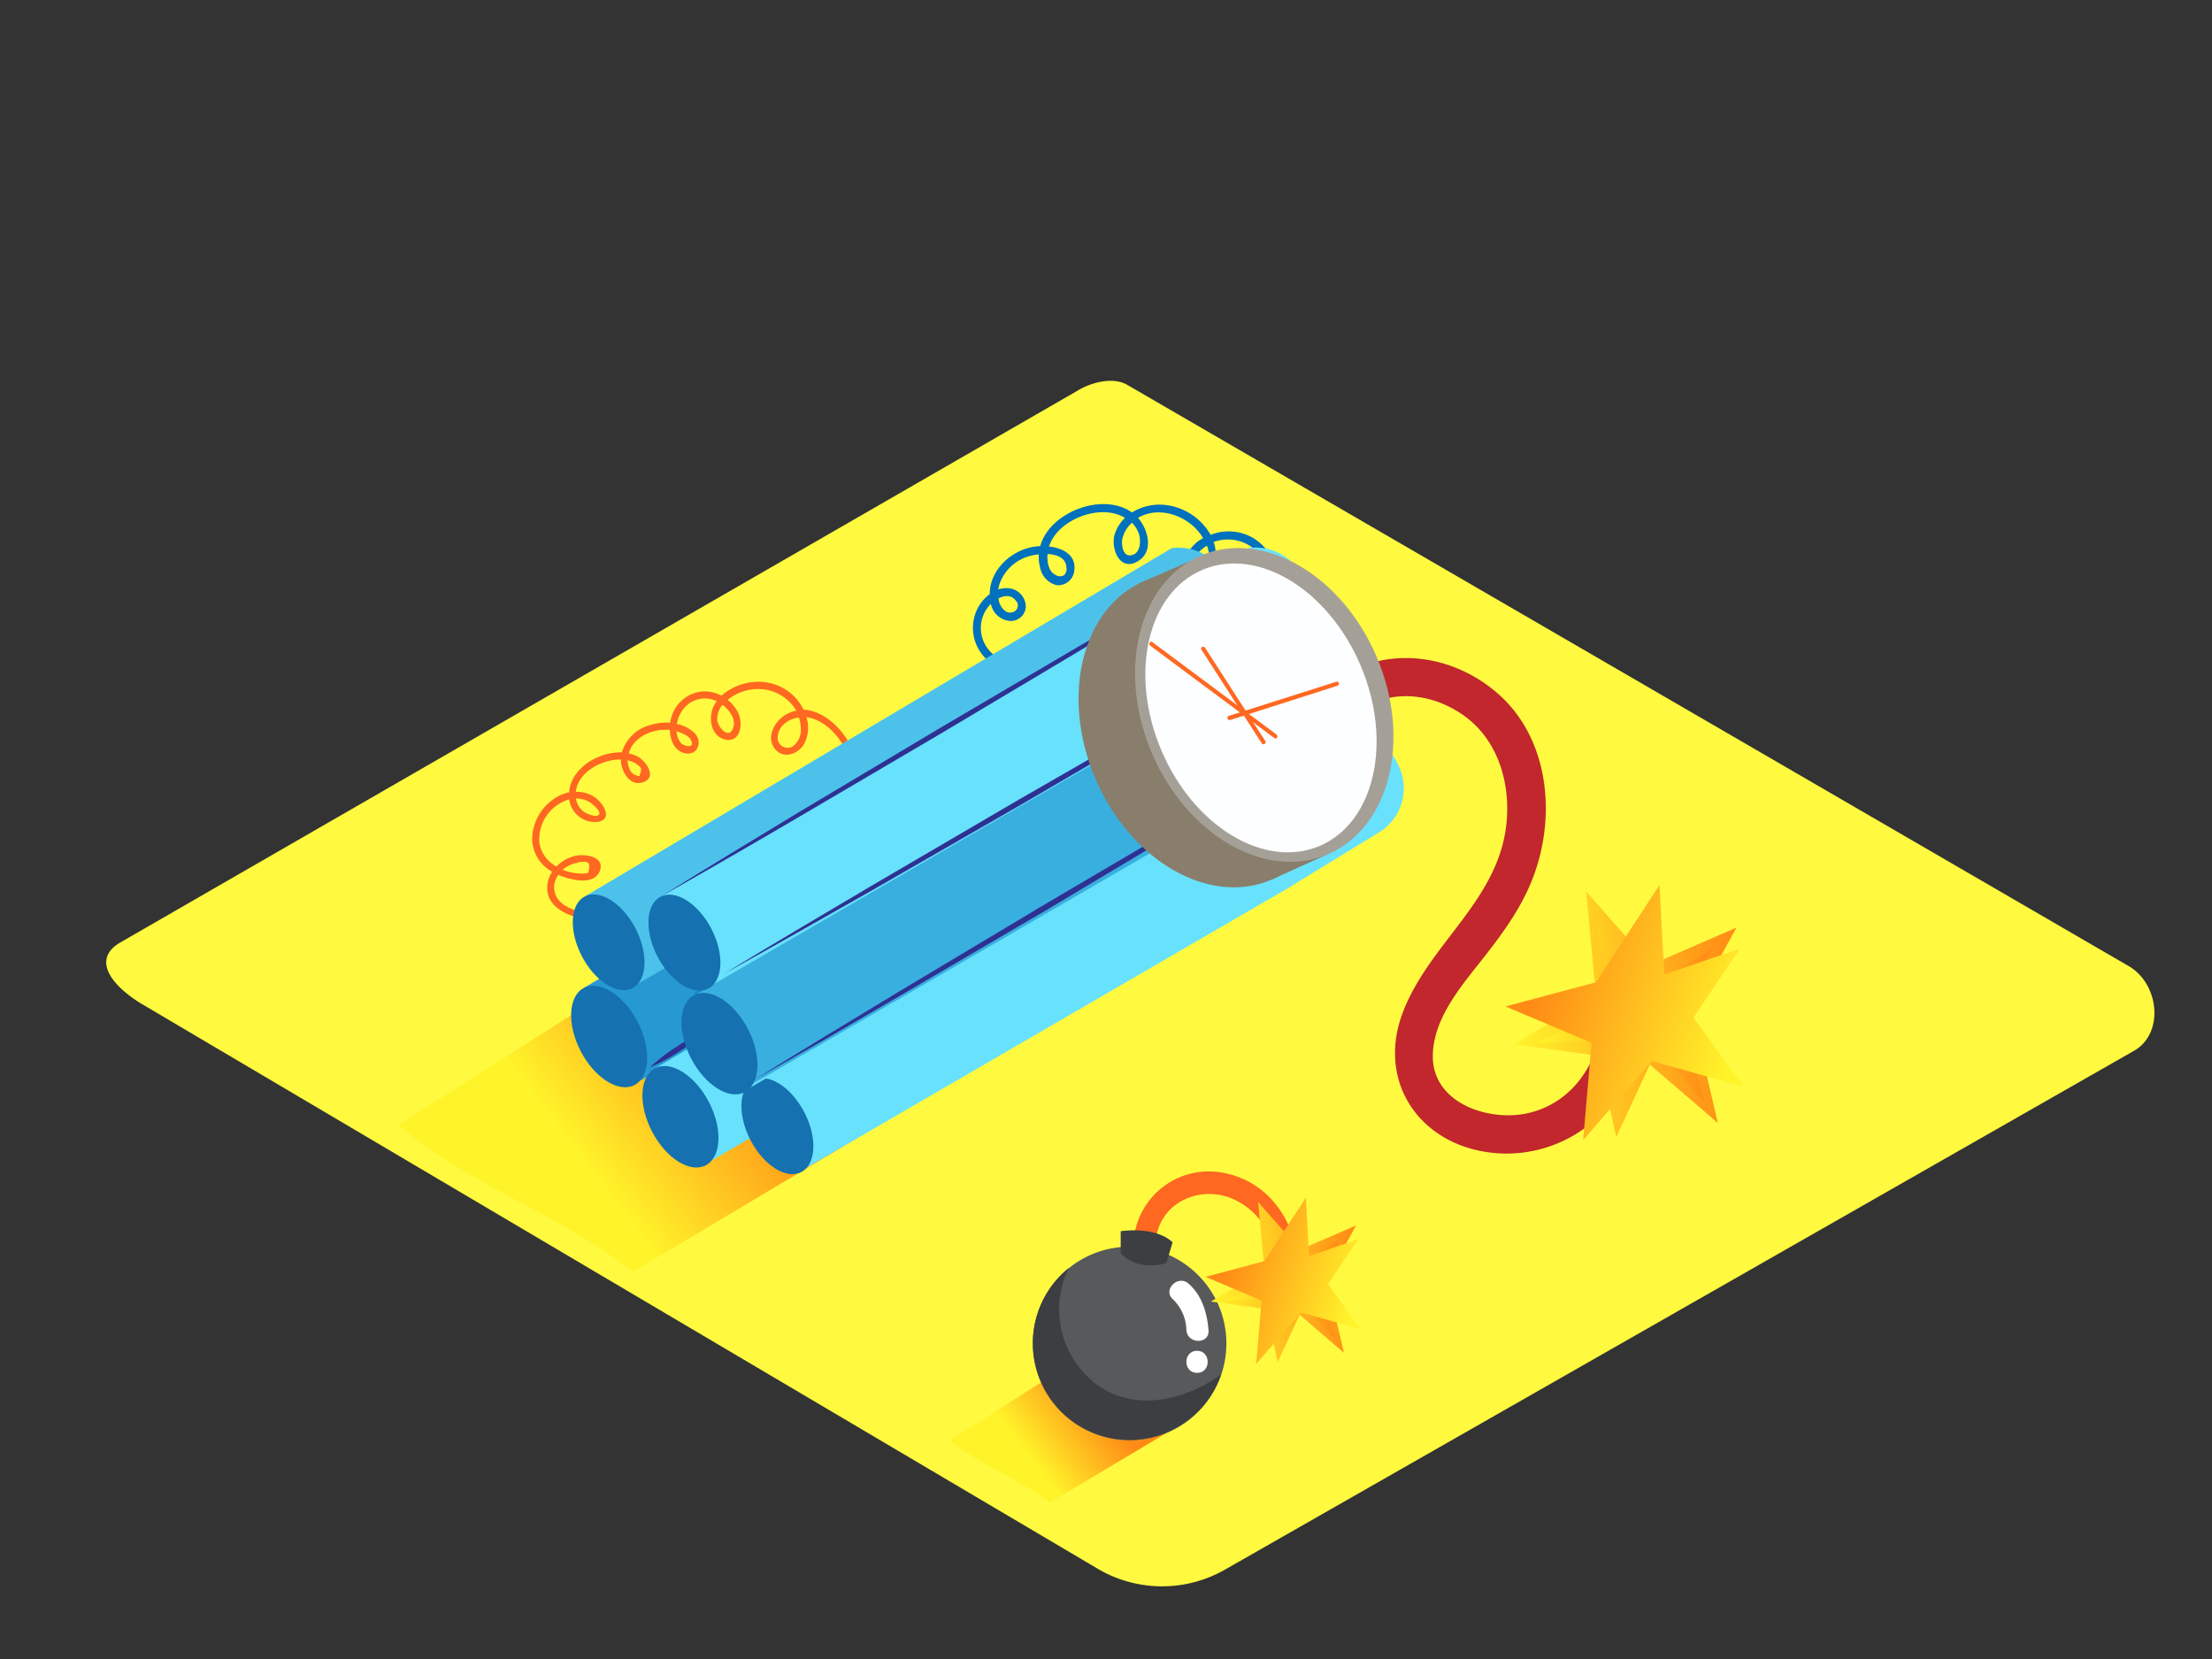 <svg id="Layer_2" data-name="Layer 2" xmlns="http://www.w3.org/2000/svg" xmlns:xlink="http://www.w3.org/1999/xlink" viewBox="0 0 400 300"><rect x="0" y="0" width="400" height="300" fill="#333333" stroke="none"/><defs><linearGradient id="linear-gradient" x1="186.3" y1="263.78" x2="199.27" y2="253.89" gradientUnits="userSpaceOnUse"><stop offset="0" stop-color="#fff42a"/><stop offset="1" stop-color="#ff8a15"/></linearGradient><linearGradient id="linear-gradient-2" x1="106.12" y1="211.27" x2="136.65" y2="187.97" xlink:href="#linear-gradient"/><linearGradient id="linear-gradient-3" x1="273.72" y1="183.41" x2="314" y2="183.41" xlink:href="#linear-gradient"/><linearGradient id="linear-gradient-4" x1="277.88" y1="184.57" x2="309.67" y2="184.57" xlink:href="#linear-gradient"/><linearGradient id="linear-gradient-5" x1="274.44" y1="174.78" x2="310.95" y2="185.69" gradientTransform="translate(587.96 364.78) rotate(-179.86)" xlink:href="#linear-gradient"/><linearGradient id="linear-gradient-6" x1="274.22" y1="175.53" x2="310.72" y2="186.44" gradientTransform="translate(587.96 364.78) rotate(-179.86)" xlink:href="#linear-gradient"/><linearGradient id="linear-gradient-7" x1="218.96" y1="231.82" x2="245.22" y2="231.82" xlink:href="#linear-gradient"/><linearGradient id="linear-gradient-8" x1="221.67" y1="232.57" x2="242.4" y2="232.57" xlink:href="#linear-gradient"/><linearGradient id="linear-gradient-9" x1="343.09" y1="128.28" x2="366.89" y2="135.39" gradientTransform="translate(587.96 364.78) rotate(-179.86)" xlink:href="#linear-gradient"/><linearGradient id="linear-gradient-10" x1="342.94" y1="128.76" x2="366.74" y2="135.87" gradientTransform="translate(587.96 364.78) rotate(-179.86)" xlink:href="#linear-gradient"/></defs><title>PP</title><path d="M198.91,283.92,26.41,182c-5.49-3.08-10.2-8.15-4.85-11.46L194.69,70.74c2.6-1.61,6.54-2.66,9.18-1.13L384.94,174.7c5.49,3.19,6.48,12.1,1,15.29L221.65,283.76A22.94,22.94,0,0,1,198.91,283.92Z" fill="#fffa40"/><path d="M206.1,241.88l-10.41,3.38-23.9,15.2c5.23,4.48,12.68,7,18.06,11.26l22.59-13.49,4.69-8.8Z" fill="url(#linear-gradient)"/><path d="M152.74,159.71l-24.51,8L72,203.46C84.26,214,101.81,219.91,114.47,230l53.19-31.76,11-20.71Z" fill="url(#linear-gradient-2)"/><path d="M289.21,187.51c-1.43,6.65-6,12.16-12.77,13.75-7.2,1.68-17.53-1.75-17.34-10.49.15-6.75,5.17-12.47,9.1-17.49,3.79-4.83,7.3-9.64,9.35-15.5,3.74-10.66,2.45-23.85-6.14-31.86-7.54-7-18.75-9.23-27.93-4.19-3.95,2.17-.42,8.22,3.53,6,5.66-3.11,12.36-2.07,17.55,1.56,6.09,4.25,8.46,11.73,7.92,18.91-1.09,14.41-13.93,22.14-18.78,34.81-4.78,12.46,2.85,23.84,15.87,25.42A24.07,24.07,0,0,0,296,189.37C296.9,185,290.16,183.1,289.21,187.51Z" fill="#c1272d"/><path d="M135.14,182.55c.74-.3.33-1.47-.41-1.17a14.74,14.74,0,0,1-5.69,1.13,8.6,8.6,0,0,1-3.17-.57,13.3,13.3,0,0,0,1.4-.34c2.12-.64,5.46-2.85,3.58-5.47-2.24-3.14-8.31,1.42-7.57,4.8-3.42-.06-7.17-1.64-8.26-5.1a5.7,5.7,0,0,1-.26-2,8.51,8.51,0,0,0,4.74-1.65c.75-.59,1.76-1.55,1.45-2.61s-1.6-1.37-2.59-1.27a5.63,5.63,0,0,0-4.68,4.29,6.7,6.7,0,0,1-6-3.65,5.08,5.08,0,0,1-.45-2.58c2.31.17,4.82-.19,6.2-1.92,1.74-2.2-1.55-3.32-3.26-2.95a5.44,5.44,0,0,0-3.94,3.62c-2.21-.27-4.37-1.16-5.43-2.64a3.67,3.67,0,0,1,.18-4.26l.3.13c1.94.75,6,1.85,7.14-.75,1.16-2.78-2.74-3.23-4.51-2.8a6.87,6.87,0,0,0-3.28,1.9,5.9,5.9,0,0,1-3.1-4.33,7.55,7.55,0,0,1,5.4-7.81,4.69,4.69,0,0,0,5.23,4.06c2.76-.51.87-3.43-.57-4.42a5.77,5.77,0,0,0-3.46-1c.37-3.55,4.59-5.79,7.87-5.84h.27c0,2,1.52,4.91,4,4.12,2.63-.85.57-3.84-.92-4.64a6,6,0,0,0-1.65-.59,4.67,4.67,0,0,1,.35-.92c1.25-2.41,4.32-3.58,7.08-3.32.06,1.8.77,3.67,2.53,4.16,2.44.68,3.55-2,1.89-3.65a6.35,6.35,0,0,0-3.15-1.59,5.7,5.7,0,0,1,2.37-3.82,5,5,0,0,1,4.84-.31,6.15,6.15,0,0,0-.56.92c-1,2.05-.54,5.34,2,6,2.81.71,3.33-2.72,2.52-4.61a6.43,6.43,0,0,0-2-2.54,8.8,8.8,0,0,1,5.18-1.95,8,8,0,0,1,7.25,3.9,6.11,6.11,0,0,0-2.17.89c-1.84,1.2-3.3,4-1.72,6s4.37.93,5.37-1a6.28,6.28,0,0,0,.34-4.71c3.85.49,7.22,4.7,7.78,8.22.13.78,1.37.71,1.24-.08-.66-4.12-5-9.35-9.54-9.49a8.87,8.87,0,0,0-1.25-1.94,9.11,9.11,0,0,0-7.85-3.06,10.08,10.08,0,0,0-5.73,2.45,6.85,6.85,0,0,0-3.25-.77,6.43,6.43,0,0,0-5.81,4.67,6.31,6.31,0,0,0-.22,1,10.15,10.15,0,0,0-3.61.42,7.28,7.28,0,0,0-5.12,4.92,10.8,10.8,0,0,0-4.92,1.16c-2.4,1.18-4.43,3.37-4.62,6.08a7.78,7.78,0,0,0-3.06,1.41A8.87,8.87,0,0,0,96.24,152a6.93,6.93,0,0,0,3.61,5.64,5.41,5.41,0,0,0-.9,2.86c-.05,3.09,2.86,4.74,5.5,5.4.47.12,1,.23,1.54.31a5.26,5.26,0,0,0,0,.74,7.17,7.17,0,0,0,4.9,6.34,9.84,9.84,0,0,0,2.65.53,7.79,7.79,0,0,0,4,6.77,11.69,11.69,0,0,0,6.42,1.52,4.38,4.38,0,0,0,1.58,1C128.46,184.42,132.3,183.69,135.14,182.55Zm9.67-50.83a3.71,3.71,0,0,1-1.15,3,1.79,1.79,0,0,1-3-1.63c.11-1.8,2-3.12,3.67-3.32h.14A6.58,6.58,0,0,1,144.81,131.72Zm-12.18-.25c-.7,2.46-2.86.08-2.93-1.35a4,4,0,0,1,.95-2.66C131.91,128.4,133.06,130,132.63,131.47Zm-8.91,1.32a3.12,3.12,0,0,1,1,.69c1.35,2-.94,1.51-1.53.93a3.52,3.52,0,0,1-.85-2.17A6.26,6.26,0,0,1,123.72,132.79Zm-9.3,5a4.06,4.06,0,0,1,.87.51c.62.48.76.62.53,1.39l-.18.64a2,2,0,0,1-1.48-.72,3,3,0,0,1-.49-1,3.85,3.85,0,0,1-.17-1.12A4.68,4.68,0,0,1,114.41,137.79ZM106.54,145c.44.25,2.27,1.71,1.77,2.3s-2.2-.15-2.69-.49a3.55,3.55,0,0,1-1.47-2.41A4.64,4.64,0,0,1,106.54,145Zm-2,10.92a5.28,5.28,0,0,1,.88-.07q1.66-.22.92,2l-.8.11a9.24,9.24,0,0,1-3.79-.68l.28-.24A5.61,5.61,0,0,1,104.58,156Zm3.54,8.24a4.33,4.33,0,0,1,2.06-1.39,2.74,2.74,0,0,1,1.34-.11c1.45.36.89,1.16,0,1.67a8.06,8.06,0,0,1-4,.88A3.93,3.93,0,0,1,108.12,164.19Zm8.11,6.47a4,4,0,0,1,2.22-1.09c1.28-.14,1.09,1,.35,1.62a5.73,5.73,0,0,1-1.47.84,8.57,8.57,0,0,1-2.33.56A4.47,4.47,0,0,1,116.23,170.66Zm13.84,7c0,2.32-3.73,3-5.43,3.2a2.11,2.11,0,0,1,0-1.72C125.22,177.81,130,174.73,130.08,177.67Z" fill="#ff6821"/><path d="M230.82,103a9.46,9.46,0,0,0-4.18-5.7,8.83,8.83,0,0,0-7.72-.58,10.84,10.84,0,0,0-7.69-5.34,9.55,9.55,0,0,0-6.54,1.29c-5.28-3.75-14.88-.09-16.58,6.09a9.24,9.24,0,0,0-1.65.2c-4,.89-7.49,4.32-7.48,8.48a7.5,7.5,0,0,0-1.56,1.55,7.76,7.76,0,0,0,2.32,11.23c.81.51,1.55-.77.75-1.28a6.19,6.19,0,0,1-1.31-9.75l0,0a3.84,3.84,0,0,0,3.19,3.07,2.72,2.72,0,0,0,3.13-2.65,3.4,3.4,0,0,0-2.75-3.19,4.27,4.27,0,0,0-2.24.19,6.94,6.94,0,0,1,.2-.88,7.92,7.92,0,0,1,5.53-5.19,9.35,9.35,0,0,1,1.6-.29,7.47,7.47,0,0,0,.25,2.38,4.07,4.07,0,0,0,2.93,3.18,2.92,2.92,0,0,0,3.23-2.52c.45-2.92-2-4.17-4.56-4.46a7.48,7.48,0,0,1,.68-1.47c2.36-3.89,9-6.19,13.06-3.71a7.05,7.05,0,0,0-1.83,2.88c-.83,2.5.82,6.9,4.09,5,3-1.71,2-5.68.1-7.89,3.93-2.33,9.37-.27,11.66,3.5l.1.18a9.08,9.08,0,0,0-1,.63c-2,1.54-4.77,6.36-.95,7.64s4.74-4.72,4-7.15c0-.14-.1-.28-.15-.42a7.45,7.45,0,0,1,9.71,4.79v0c-2.75.33-6.71,2.85-4.83,5.64s5.54.93,6.34-1.7a6.88,6.88,0,0,0,.28-2.18,4.6,4.6,0,0,1,1.83,1.52c3.69,5.16-3,11-7.53,12.16a.74.74,0,0,0,.39,1.43c4.15-1.07,8-4.09,9.2-8.34C235.89,108.07,234.43,103.9,230.82,103Zm-47,5.75a1.26,1.26,0,0,1-.92,2c-1,.24-1.88-.89-2.16-1.71a4.31,4.31,0,0,1-.19-.83C181.64,107.65,183,107.5,183.77,108.74Zm9.07-6c-.05,2.27-2.35,1.52-3,.27a4.9,4.9,0,0,1-.46-1.74,5.73,5.73,0,0,1,0-1.11C191.18,100.28,192.88,100.92,192.84,102.78Zm12.13-2.5c-2,.89-2.28-1.8-2.06-2.87a5.64,5.64,0,0,1,1.73-2.85A5.23,5.23,0,0,1,206,96.7C206.3,97.82,206.24,99.7,205,100.28Zm13,2.93c-.72,1.11-2.6,1.19-2.7-.4a3.32,3.32,0,0,1,.63-1.87,6.88,6.88,0,0,1,2.3-2.23A5.23,5.23,0,0,1,218,103.21Zm11.38,3.22c-.41,1.3-2.21,3-3.5,1.49s1.74-3.25,2.93-3.52a3.46,3.46,0,0,1,.77-.08A5.29,5.29,0,0,1,229.33,106.44Z" fill="#0071bc"/><path d="M105.57,178.66,218.08,112s10.19-1.88,12.46,12a5.54,5.54,0,0,1-2.57,5.62l-20.41,12.5-91.76,53.28" fill="#68e1fd"/><path d="M105.57,178.66,218.08,112s10.19-1.88,12.46,12a5.54,5.54,0,0,1-2.57,5.62l-20.41,12.5-91.76,53.28" fill="#0071bc" opacity="0.64"/><ellipse cx="110.15" cy="187.44" rx="5.79" ry="9.9" transform="translate(-74.18 72.16) rotate(-27.54)" fill="#1571af"/><path d="M118.47,193.18,231,126.47s10.19-1.88,12.46,12a5.54,5.54,0,0,1-2.57,5.62l-20.41,12.5L128.7,209.85" fill="#68e1fd"/><ellipse cx="123.04" cy="201.96" rx="5.79" ry="9.9" transform="translate(-79.43 79.76) rotate(-27.54)" fill="#1571af"/><path d="M105.74,162.12l106.17-63s9.62-1.78,11.76,11.31a5.23,5.23,0,0,1-2.42,5.3L202,127.57,115.4,177.85" fill="#68e1fd"/><path d="M105.74,162.12l106.17-63s9.62-1.78,11.76,11.31a5.23,5.23,0,0,1-2.42,5.3L202,127.57,115.4,177.85" fill="#0071bc" opacity="0.27"/><ellipse cx="110.06" cy="170.4" rx="5.46" ry="9.34" transform="translate(-66.31 70.19) rotate(-27.54)" fill="#1571af"/><path d="M136.24,195.36l106.38-63.08s7.16-1.32,10.51,6.7a9.33,9.33,0,0,1-3.75,11.53l-16.7,10.23-86.76,50.38" fill="#68e1fd"/><ellipse cx="140.57" cy="203.66" rx="5.48" ry="9.36" transform="translate(-78.23 88.06) rotate(-27.54)" fill="#1571af"/><line x1="117.54" y1="192.96" x2="127.69" y2="186.36" fill="#77a6f7"/><path d="M117.54,193a32.79,32.79,0,0,1,4.81-3.72,32.42,32.42,0,0,1,5.35-2.88,32.42,32.42,0,0,1-4.81,3.72A32.8,32.8,0,0,1,117.54,193Z" fill="#2e3192"/><path d="M125.52,180,238,113.24s10.19-1.88,12.46,12a5.54,5.54,0,0,1-2.57,5.62l-20.41,12.5-91.76,53.28" fill="#68e1fd"/><path d="M125.52,179.54,238,112.83s10.19-1.88,12.46,12a5.54,5.54,0,0,1-2.57,5.62l-20.41,12.5-91.76,53.28" fill="#0071bc" opacity="0.45"/><ellipse cx="130.1" cy="188.73" rx="5.79" ry="9.9" transform="translate(-72.52 81.53) rotate(-27.54)" fill="#1571af"/><path d="M119.44,162.16,225.82,99.09S237.13,97,238,114l-22.09,13.53-86.76,50.38" fill="#68e1fd"/><ellipse cx="123.76" cy="170.47" rx="5.48" ry="9.36" transform="translate(-64.79 76.53) rotate(-27.54)" fill="#1571af"/><line x1="119.44" y1="162.16" x2="220.28" y2="102.37" fill="#77a6f7"/><path d="M119.44,162.16c8.3-5.16,16.65-10.23,25-15.28l25.15-15L194.87,117l12.68-7.35,12.73-7.26-12.48,7.68-12.53,7.59-25.15,15-25.27,14.85C136.4,152.46,127.94,157.36,119.44,162.16Z" fill="#2e3192"/><line x1="130.85" y1="176.13" x2="237.97" y2="114.02" fill="#77a6f7"/><path d="M130.85,176.13c8.82-5.35,17.7-10.61,26.59-15.86l26.72-15.63L211,129.21l13.46-7.64L238,114l-13.27,8-13.32,7.88L184.66,145.5l-26.84,15.43C148.86,166,139.88,171.13,130.85,176.13Z" fill="#2e3192"/><line x1="136.24" y1="195.36" x2="242.62" y2="132.28" fill="#77a6f7"/><path d="M136.24,195.36c8.76-5.43,17.58-10.77,26.4-16.1l26.54-15.87,26.65-15.67L229.2,140l13.42-7.67-13.17,8.1-13.23,8-26.54,15.87L163,179.92C154.12,185.11,145.21,190.28,136.24,195.36Z" fill="#2e3192"/><ellipse cx="218.4" cy="132.07" rx="22.11" ry="29.35" transform="translate(-34.23 95.76) rotate(-22.98)" fill="#897d6b"/><polygon points="205.82 105.57 215.03 101.53 211.29 106.55 205.82 105.57" fill="#897d6b"/><polygon points="229.86 159.09 240.08 154.48 232.44 155.81 229.86 159.09" fill="#897d6b"/><ellipse cx="228.62" cy="127.46" rx="22.11" ry="29.35" transform="translate(-31.62 99.39) rotate(-22.98)" fill="#a5a097"/><ellipse cx="228.02" cy="127.99" rx="19.58" ry="27.12" transform="translate(-31.87 99.2) rotate(-22.98)" fill="#fdfeff"/><line x1="217.58" y1="117.3" x2="228.49" y2="134.24" fill="#ff6821"/><path d="M217.26,117.49l10.91,16.93c.26.4.91,0,.65-.38L217.9,117.11c-.26-.4-.91,0-.65.38Z" fill="#ff6821"/><line x1="208.18" y1="116.44" x2="230.64" y2="133.16" fill="#ff6821"/><path d="M208,116.76l22.46,16.72c.39.29.76-.36.38-.65l-22.46-16.72c-.39-.29-.76.36-.38.65Z" fill="#ff6821"/><line x1="222.32" y1="129.86" x2="241.76" y2="123.69" fill="#ff6821"/><path d="M222.42,130.22,241.86,124c.46-.15.26-.87-.2-.72l-19.45,6.17c-.46.15-.26.87.2.72Z" fill="#ff6821"/><polygon points="288.59 180.06 286.83 161.2 298.49 174.46 314 167.75 305.85 182.61 310.64 203.07 298.34 192.51 292.26 205.63 289.07 190.94 273.72 188.85 288.59 180.06" fill="url(#linear-gradient-3)"/><path d="M292,181.71s-4-15.32-3.34-14.87,9.61,11.81,9.61,11.81l11.43-7.23-6.18,10.75,4.8,17.38-10.06-11.5-6.18,14.25L292,188.22l-14.11.36Z" fill="url(#linear-gradient-4)"/><polygon points="298.7 191.86 286.28 206.17 287.81 188.57 272.24 182 288.62 177.62 300.09 160.02 300.96 176.21 314.64 171.54 306.23 184 315.32 196.53 298.7 191.86" fill="url(#linear-gradient-5)"/><path d="M297.56,188.28s-8.3,13.5-8.44,12.69S291,185.86,291,185.86l-13.13-3.27,12-3,9.25-15.49-1.36,15.22L312.38,174l-10.13,9.78,10,10Z" fill="url(#linear-gradient-6)"/><path d="M221.34,212.11A13.63,13.63,0,0,0,205,224.37c-.25,2.56,3.75,2.54,4,0,.69-7.12,8.36-10.34,14.43-7.34,5.81,2.87,7.86,9,7.43,15.12-.18,2.57,3.82,2.56,4,0C235.51,223.17,230.76,213.94,221.34,212.11Z" fill="#ff6821"/><circle cx="204.27" cy="242.94" r="17.5" fill="#58595b"/><path d="M197.86,250a17,17,0,0,1-4.6-20.71,17.49,17.49,0,1,0,27.55,19.26C214,253.45,204.67,255.42,197.86,250Z" fill="#3c3e42"/><path d="M214.94,232.13c-1.92-1.7-4.76,1.12-2.83,2.83a8,8,0,0,1,2.43,5.59c.2,2.55,4.2,2.57,4,0C218.29,237.41,217.37,234.28,214.94,232.13Z" fill="#fff"/><path d="M216.47,244.26c-2.57,0-2.58,4,0,4S219,244.26,216.47,244.26Z" fill="#fff"/><path d="M202.66,226.64v-4s6.18-1,9.38,2l-1.13,3.77S206,230.13,202.66,226.64Z" fill="#3c3e42"/><polygon points="228.65 229.63 227.5 217.34 235.11 225.98 245.22 221.61 239.9 231.3 243.03 244.63 235.01 237.75 231.05 246.3 228.96 236.72 218.96 235.36 228.65 229.63" fill="url(#linear-gradient-7)"/><path d="M230.85,230.71s-2.62-10-2.17-9.69,6.27,7.7,6.27,7.7L242.4,224l-4,7,3.13,11.33-6.56-7.5-4,9.29,0-9.18-9.2.23Z" fill="url(#linear-gradient-8)"/><polygon points="235.24 237.33 227.15 246.65 228.14 235.18 218 230.9 228.67 228.04 236.15 216.57 236.71 227.12 245.64 224.08 240.15 232.2 246.08 240.37 235.24 237.33" fill="url(#linear-gradient-9)"/><path d="M234.5,235s-5.41,8.8-5.5,8.27,1.23-9.85,1.23-9.85l-8.56-2.13,7.85-1.93,6-10.1-.89,9.92,9.5-3.51-6.6,6.38,6.52,6.49Z" fill="url(#linear-gradient-10)"/></svg>